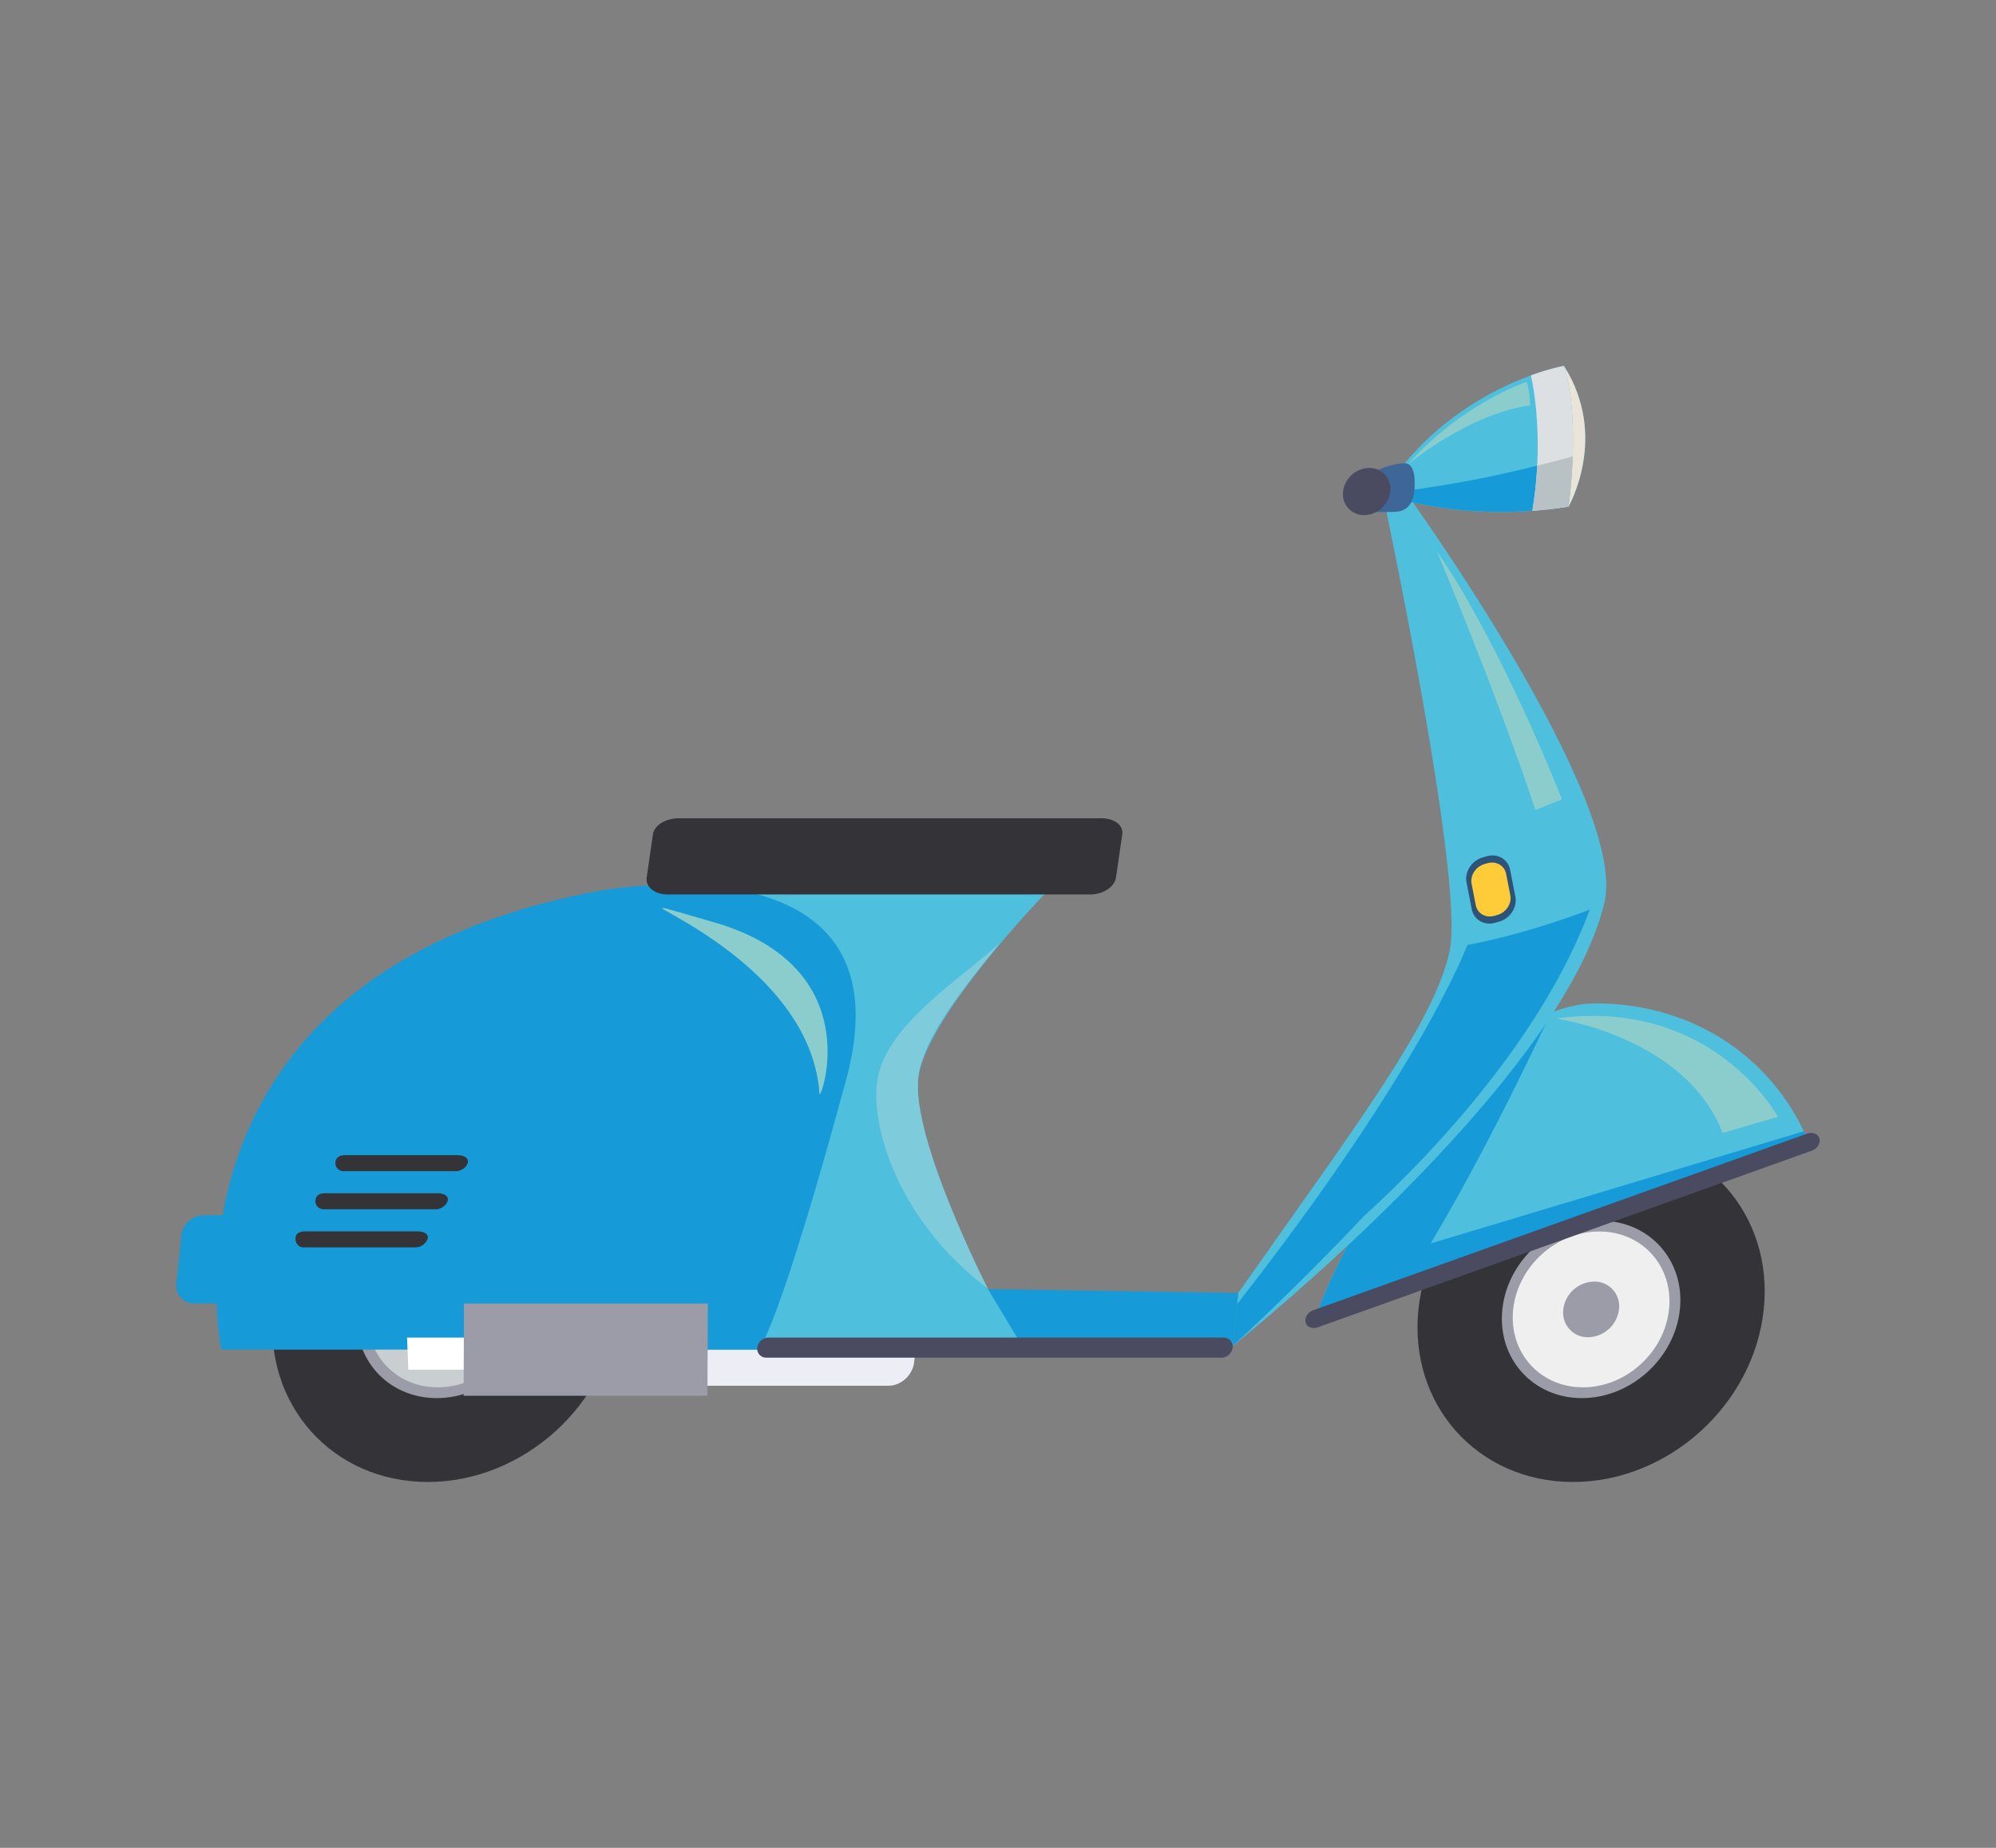 <svg id="Layer_1" data-name="Layer 1" xmlns="http://www.w3.org/2000/svg" viewBox="0 0 1080 1000">
  <rect x="0" y="0" width="1080" height="1000" fill="#808080" stroke="none"/>
  <defs>
    <style>
      .cls-1 {
        fill: #ededf5;
      }

      .cls-2 {
        fill: #169bd8;
      }

      .cls-3 {
        fill: #343438;
      }

      .cls-4 {
        fill: #9c9ca8;
      }

      .cls-5 {
        fill: #efefef;
      }

      .cls-6 {
        fill: #4ec0de;
      }

      .cls-7 {
        fill: #4a4a60;
      }

      .cls-8 {
        fill: #8bcdcc;
      }

      .cls-9 {
        fill: #c9ced1;
      }

      .cls-10 {
        fill: #afb7bd;
      }

      .cls-11 {
        fill: #fff;
      }

      .cls-12 {
        fill: #eae4d8;
      }

      .cls-13 {
        fill: #dce0e2;
      }

      .cls-14 {
        fill: #b8c1c4;
      }

      .cls-15 {
        fill: #2d5378;
      }

      .cls-16 {
        fill: #fecb39;
      }

      .cls-17 {
        fill: #7ecbdb;
      }

      .cls-18 {
        fill: #3e6797;
      }
    </style>
  </defs>
  <g>
    <path class="cls-1" d="M363.34,737.11a11.28,11.28,0,0,0,11.23,12.8H480.76c6.93,0,13.14-5.87,13.88-12.8l.55-5.16A11,11,0,0,0,484,719.53H377.76A14.16,14.16,0,0,0,363.89,732l-.55,5.16Z"/>
    <path class="cls-2" d="M95.45,694.32a9.8,9.8,0,0,0,9.72,11.1h13c6,0,11.36-5.11,12-11.1l2.74-25.92a9.48,9.48,0,0,0-9.71-10.72h-13a12.24,12.24,0,0,0-12,10.72l-2.73,25.92Z"/>
    <path class="cls-3" d="M767.5,708.61c5.41-51.6,51.63-93.42,103.23-93.42s89,41.82,83.6,93.42S902.7,802,851.12,802s-89-41.82-83.62-93.42Z"/>
    <path class="cls-4" d="M812.89,708.61c2.79-26.52,26.54-48,53.07-48s45.77,21.51,43,48-26.55,48-53.07,48-45.78-21.5-43-48Z"/>
    <path class="cls-5" d="M818.75,708.61c2.45-23.29,23.31-42.17,46.59-42.17s40.2,18.88,37.74,42.17-23.3,42.17-46.59,42.17-40.18-18.88-37.74-42.17Z"/>
    <path class="cls-4" d="M845.86,708.61a17.14,17.14,0,0,1,16.64-15.06A13.32,13.32,0,0,1,876,708.61a17.14,17.14,0,0,1-16.64,15.06,13.31,13.31,0,0,1-13.48-15.06Z"/>
    <path class="cls-6" d="M863.43,543c54.27,0,98,31.26,115.82,76.75l-267.77,97C709.68,705.41,787.05,543,863.43,543Z"/>
    <path class="cls-2" d="M839.13,548.13c-8,17.23-35.16,74.71-65,124.77L976,612.21c1.16,2.46,2.26,5,3.27,7.52l-267.77,97c-1.62-10.11,60-140.9,127.65-168.6Z"/>
    <path class="cls-7" d="M706.41,715.6c.69,2.55,3.65,3.75,6.62,2.7l267.28-95.58c3-1.06,4.84-4,4.16-6.54s-3.65-3.77-6.62-2.7L710.57,709.05c-3,1.06-4.83,4-4.16,6.55Z"/>
    <path class="cls-8" d="M962,604.36s-35.16-64.75-119.93-53.17c0,0,69.86,9.87,90.07,61.91L962,604.36Z"/>
    <path class="cls-3" d="M147.88,708.61c5.42-51.6,51.63-93.42,103.23-93.42s89,41.82,83.61,93.42S283.09,802,231.5,802s-89-41.82-83.62-93.42Z"/>
    <path class="cls-4" d="M193.28,708.61c2.78-26.52,26.54-48,53.07-48s45.77,21.51,43,48-26.55,48-53.07,48-45.78-21.5-43-48Z"/>
    <path class="cls-9" d="M199.13,708.61c2.46-23.29,23.31-42.17,46.6-42.17s40.19,18.88,37.74,42.17-23.31,42.17-46.59,42.17-40.19-18.88-37.75-42.17Z"/>
    <path class="cls-10" d="M226.25,708.61a17.14,17.14,0,0,1,16.64-15.06,13.32,13.32,0,0,1,13.48,15.06,17.14,17.14,0,0,1-16.64,15.06,13.3,13.3,0,0,1-13.48-15.06Z"/>
    <path class="cls-6" d="M748.18,267.28s44.17,207.81,36.31,246.77S732.5,610.68,670,699.7l-3,28.64s177.56-141,201.1-239.76c13.15-55.21-106.89-221.3-106.89-221.3s-4.18-.08-13,0Z"/>
    <polygon class="cls-2" points="370.97 695.14 669.99 699.7 666.98 728.34 367.32 729.87 370.97 695.14 370.97 695.14"/>
    <path class="cls-6" d="M566,483s-65.69,67.7-69.16,100.79S533.94,696.6,533.94,696.6l20.32,33.78H305.87L321.34,483Z"/>
    <path class="cls-2" d="M321.35,482.57s173.38-34.34,136.5,101.7-47.34,146.11-47.34,146.11H119.76S77.84,530,321.35,482.57Z"/>
    <path class="cls-3" d="M353.29,451.57c.73-5,6.94-8.75,13.88-8.75H596c6.93,0,12,3.78,11.23,8.75l-3.4,23.36c-.72,5-6.94,9.12-13.87,9.12H361.12c-6.93,0-11.95-4.15-11.23-9.12l3.4-23.36Z"/>
    <polygon class="cls-11" points="220.94 741.23 262.37 741.23 261.68 723.87 220.25 723.87 220.94 741.23 220.94 741.23"/>
    <path class="cls-3" d="M181.54,628.85a4.32,4.32,0,0,0,4.3,4.95h60.95c3,0,6.11-2.53,6.37-4.95v0c.26-2.42-2.52-3.71-5.46-3.71h-61c-2.95,0-4.93,1.29-5.19,3.71l0,0Z"/>
    <path class="cls-3" d="M170.7,649.35a4.42,4.42,0,0,0,4.3,5.07h60.94c2.95,0,6.13-2.64,6.38-5.07h0c.24-2.42-2.54-3.6-5.5-3.6H175.91c-2.95,0-4.93,1.18-5.18,3.6Z"/>
    <path class="cls-3" d="M159.87,669.86c-.24,2.42,1.34,5.18,4.28,5.18H225.1c2.94,0,6.14-2.76,6.39-5.18l0,0c.25-2.42-2.57-3.48-5.51-3.48H165.06c-2.94,0-4.91,1.06-5.16,3.48l0,0Z"/>
    <path class="cls-2" d="M860.2,492.23c-32.47,88-120,163.52-122,165.7C699.32,699.11,667,728.34,667,728.34l2.38-22.6C769.68,577.59,793.94,511.4,793.94,511.4c34.45-6.51,66.26-19.17,66.26-19.17Z"/>
    <path class="cls-6" d="M846.2,198s-61.68,11-98.05,69.21c0,0,41.35,16.29,100.53,7,0,0,22-37.73-2.48-76.19Z"/>
    <path class="cls-2" d="M857.4,244.61a79.2,79.2,0,0,1-8.72,29.55c-59.18,9.31-100.53-7-100.53-7,53.38-6.16,90.37-16.56,109.25-22.57Z"/>
    <path class="cls-12" d="M846.2,198c24.48,38.46,2.48,76.19,2.48,76.19s6.9-47.24-2.48-76.19Z"/>
    <path class="cls-13" d="M828.34,203.17A119.67,119.67,0,0,1,846.2,198c9.38,28.95,2.48,76.19,2.48,76.19-6.78,1.07-13.3,1.79-19.57,2.24,7-41.83-.77-73.22-.77-73.23Z"/>
    <path class="cls-14" d="M851,246.94c-.55,15.42-2.27,27.22-2.27,27.22-6.78,1.07-13.3,1.79-19.57,2.24a214.39,214.39,0,0,0,2.65-24.4c3.46-.84,12.06-2.93,19.19-5.06Z"/>
    <path class="cls-8" d="M827.92,219.31s-.31-9.22-1.94-12.65c0,0-35.42,11.94-64.18,44.67,0,0,32.14-27.13,66.12-32Z"/>
    <path class="cls-8" d="M845.13,432.54s-31.88-82.1-67.65-134.19c0,0,32.33,76.59,53.3,140l14.35-5.8Z"/>
    <path class="cls-7" d="M409.76,729.29a6.16,6.16,0,0,1,6-5.42H662.08a4.8,4.8,0,0,1,4.86,5.42,6.19,6.19,0,0,1-6,5.43H414.61a4.79,4.79,0,0,1-4.85-5.43Z"/>
    <path class="cls-8" d="M443.43,592.1c.28,4.24,27.51-68.79-57.45-93.09s52,9.63,57.45,93.09Z"/>
    <path class="cls-15" d="M796.36,492.09c1.13,5.75,6.84,9,12.76,7.26l2.15-.62c5.91-1.73,9.8-7.79,8.67-13.53l-2.85-14.54c-1.13-5.74-6.84-9-12.76-7.26l-2.14.62c-5.93,1.74-9.81,7.79-8.68,13.53l2.85,14.54Z"/>
    <path class="cls-16" d="M798.52,489.86c.89,4.55,5.41,7.12,10.1,5.75l1.71-.5c4.67-1.37,7.76-6.16,6.87-10.7l-2.27-11.52c-.89-4.54-5.42-7.11-10.11-5.74l-1.69.49c-4.69,1.37-7.77,6.16-6.87,10.71l2.26,11.51Z"/>
    <path class="cls-17" d="M475,583c5.84-29,43.13-52,66-72.64C517.71,539,499,563.11,496.81,583.5c-3.47,33.08,37.13,112.72,37.13,112.72l.73,1.21C485.46,660.66,470.09,607.54,475,583Z"/>
    <polygon class="cls-4" points="250.84 755.34 382.78 755.34 383 705.42 251.06 705.42 250.84 755.34 250.84 755.34"/>
    <path class="cls-18" d="M734.46,265.3c.86-8.15,17.08-14.6,25.61-14.6,3.51,0,5.68,4,5.39,12.14-.32,9.18-3.3,14.19-11.83,14.19S733,278.87,734.46,265.3Z"/>
    <path class="cls-7" d="M726.72,266a14.49,14.49,0,0,1,14.08-12.75A11.28,11.28,0,0,1,752.22,266a14.52,14.52,0,0,1-14.1,12.75A11.25,11.25,0,0,1,726.72,266Z"/>
  </g>
</svg>
